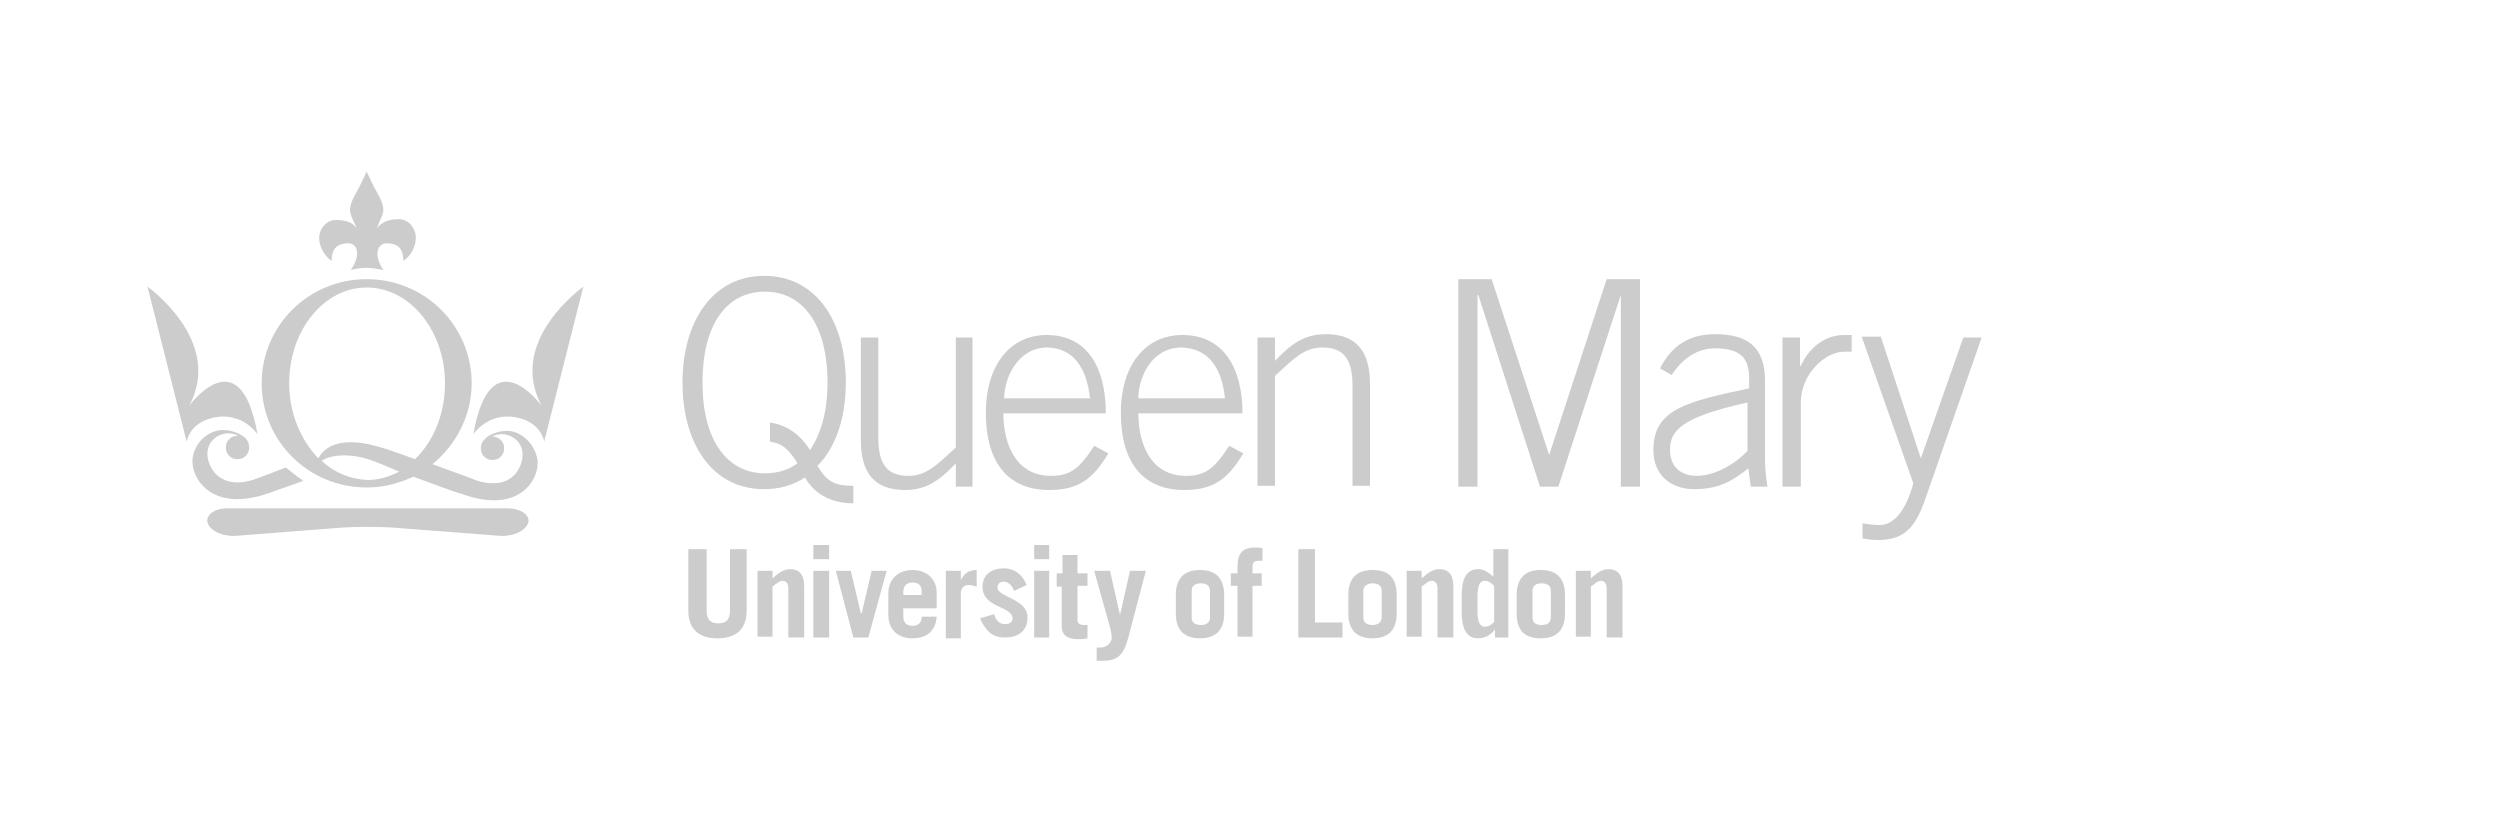 <?xml version="1.0" encoding="utf-8"?>
<!-- Generator: Adobe Illustrator 15.1.0, SVG Export Plug-In  -->
<!DOCTYPE svg PUBLIC "-//W3C//DTD SVG 1.1//EN" "http://www.w3.org/Graphics/SVG/1.1/DTD/svg11.dtd">
<svg version="1.1"
	 xmlns="http://www.w3.org/2000/svg" xmlns:xlink="http://www.w3.org/1999/xlink" xmlns:a="http://ns.adobe.com/AdobeSVGViewerExtensions/3.0/"
	 x="0px" y="0px" width="300px" height="100px" viewBox="-17.7 -20.8 300 100"
	 overflow="visible" enable-background="new -17.7 -20.8 300 100" xml:space="preserve">
<defs>
</defs>
<path fill="#CCCCCC" d="M74.7,29.9c2,0.3,3.6,1.4,4.8,3.3c1.3-1.9,2.1-4.6,2.1-8.1c0-7-3-10.9-7.5-10.9c-4.6,0-7.5,3.9-7.5,10.9
	c0,7,3,10.9,7.5,10.9c1.5,0,2.8-0.4,3.9-1.2c-1.1-1.8-1.9-2.4-3.3-2.6V29.9 M84.7,39.6c-2.2,0-4.5-0.8-5.8-3.1
	c-1.4,0.9-3,1.4-4.9,1.4c-6.2,0-9.8-5.4-9.8-12.8c0-7.3,3.6-12.8,9.8-12.8c6.2,0,9.8,5.4,9.8,12.8c0,4.2-1.2,7.8-3.4,10
	c1.1,1.9,2.1,2.4,4.3,2.4V39.6z"/>
<path fill="#CCCCCC" d="M99,19.7v17.9H97v-2.8c-1.9,2-3.5,3.2-6.1,3.2c-3.7,0-5.3-2.1-5.3-6V19.7h2.1v12c0,3,0.9,4.6,3.6,4.6
	c2.2,0,3.4-1.3,5.7-3.4V19.7H99"/>
<path fill="#CCCCCC" d="M113.1,27c-0.4-3.7-2-6-5.1-6.1c-3.6,0-5.2,3.7-5.2,6.1H113.1 M102.7,28.7c0,4.1,1.7,7.6,5.7,7.6
	c2.3,0,3.4-0.8,5.2-3.6l1.7,0.9c-1.9,3.2-3.7,4.4-7.1,4.4c-4.7,0-7.6-3-7.6-9.3c0-5.5,2.8-9.3,7.3-9.3c4.8,0,7.1,3.8,7.1,9.4H102.7z
	"/>
<path fill="#CCCCCC" d="M129.3,27c-0.4-3.7-2-6-5.2-6.1c-3.7,0-5.2,3.7-5.2,6.1H129.3 M118.9,28.7c0,4.1,1.7,7.6,5.7,7.6
	c2.3,0,3.4-0.8,5.2-3.6l1.7,0.9c-1.9,3.2-3.7,4.4-7.1,4.4c-4.7,0-7.6-3-7.6-9.3c0-5.5,2.8-9.3,7.4-9.3c4.8,0,7.2,3.8,7.2,9.4H118.9z
	"/>
<path fill="#CCCCCC" d="M133.2,37.6V19.7h2.1v2.8c1.9-2,3.5-3.2,6.1-3.2c3.7,0,5.3,2.1,5.3,6v12.2h-2.1v-12c0-3-0.9-4.6-3.6-4.6
	c-2.2,0-3.4,1.3-5.7,3.4v13.2H133.2"/>
<polyline fill="#CCCCCC" points="157.3,37.6 157.3,12.7 161.3,12.7 168.2,33.8 168.2,33.8 175.1,12.7 179.1,12.7 179.1,37.6 
	176.8,37.6 176.8,14.6 176.8,14.6 169.3,37.6 167.1,37.6 159.7,14.6 159.6,14.6 159.6,37.6 157.3,37.6 "/>
<path fill="#CCCCCC" d="M192,27.5c-8.2,1.8-9.3,3.5-9.3,5.7c0,2,1.3,3.1,3.2,3.1c1.9,0,4.3-1.1,6.1-3V27.5 M192.4,37.6l-0.3-2.2
	c-2.1,1.7-3.8,2.5-6.5,2.5c-2.8,0-4.9-1.7-4.9-4.7c0-4.9,4-5.8,11.5-7.4v-1.2c0-2.4-1-3.6-4.1-3.6c-2.1,0-3.9,1.2-5.2,3.2l-1.4-0.8
	c1.5-2.9,3.7-4.1,6.6-4.1c4.1,0,6,1.7,6,5.6v9.4c0,0.9,0.1,2.1,0.3,3.3H192.4z"/>
<path fill="#CCCCCC" d="M196.2,37.6V19.7h2.1v3.4h0.1c1-2.2,2.9-3.7,5.2-3.7h0.9v2h-0.9c-2.3,0-5.2,2.7-5.2,6.1v10.1H196.2"/>
<path fill="#CCCCCC" d="M212.8,34.2L212.8,34.2l5.1-14.5h2.2l-6.7,19.2c-1.2,3.5-2.5,5.1-5.7,5.1c-0.9,0-1.4-0.1-1.9-0.2V42
	c0.6,0.1,1.3,0.2,2.1,0.2c1.4,0,3-1.3,4-5l-6.2-17.6h2.3L212.8,34.2"/>
<path fill="#CCCCCC" d="M67.1,45.1v7.4c0,1,0.4,1.5,1.4,1.5c1,0,1.4-0.5,1.4-1.5v-7.4h2v7.4c0,2.3-1.4,3.3-3.5,3.3
	c-2.1,0-3.5-1-3.5-3.3v-7.4H67.1"/>
<path fill="#CCCCCC" d="M73.2,55.7v-8h1.8v0.9c0.7-0.6,1.3-1.1,2.1-1.1c1.1,0,1.7,0.6,1.7,2.1v6.1h-1.9v-5.9c0-0.5-0.2-0.9-0.7-0.9
	c-0.4,0-0.8,0.4-1.2,0.7v6H73.2"/>
<path fill="#CCCCCC" d="M79.9,47.7h1.9v8h-1.9V47.7z M79.9,44.6h1.9v1.7h-1.9V44.6z"/>
<polyline fill="#CCCCCC" points="85.6,52.8 85.7,52.8 86.9,47.7 88.7,47.7 86.5,55.7 84.7,55.7 82.6,47.7 84.4,47.7 85.6,52.8 "/>
<path fill="#CCCCCC" d="M92.9,50.6v-0.4c0-0.7-0.3-1.1-1.1-1.1c-0.7,0-1.1,0.4-1.1,1.1v0.4H92.9 M90.7,52.1v1.1
	c0,0.8,0.5,1.1,1.1,1.1c0.8,0,1.1-0.5,1.1-1.1h1.8c-0.1,1.6-1.1,2.6-2.9,2.6c-1.8,0-2.9-1.1-2.9-2.8v-2.6c0-1.7,1.2-2.8,2.9-2.8
	c1.7,0,2.9,1.1,2.9,2.7v1.9H90.7z"/>
<path fill="#CCCCCC" d="M95.8,55.7v-8h1.8v1.1h0c0.4-0.8,1-1.2,1.9-1.2v2c-0.3-0.1-0.7-0.2-1-0.2c-0.6,0-0.9,0.5-0.9,0.9v5.5H95.8"
	/>
<path fill="#CCCCCC" d="M104,50.1c-0.3-0.7-0.7-1.1-1.3-1.1c-0.4,0-0.7,0.3-0.7,0.7c0,1.2,3.6,1.3,3.6,3.6c0,1.6-1.1,2.4-2.7,2.4
	c-1.1,0-2.1-0.3-3-2.3l1.7-0.5c0.2,0.7,0.6,1.2,1.3,1.2c0.6,0,0.9-0.3,0.9-0.7c0-1.5-3.6-1.2-3.6-3.8c0-1.5,1.2-2.2,2.5-2.2
	c1.4,0,2.3,0.8,2.8,2L104,50.1"/>
<path fill="#CCCCCC" d="M106.4,47.7h1.8v8h-1.8V47.7z M106.4,44.6h1.8v1.7h-1.8V44.6z"/>
<path fill="#CCCCCC" d="M109.1,49.5V48h0.7v-2.2h1.8V48h1.2v1.5h-1.2v4.1c0,0.4,0.3,0.6,0.8,0.6c0.1,0,0.3,0,0.4,0v1.6
	c-0.4,0.1-0.7,0.1-1.1,0.1c-1.2,0-2-0.4-2-1.6v-4.7H109.1"/>
<path fill="#CCCCCC" d="M113.9,56.9c0.2,0,0.4,0,0.5,0c0.8,0,1.3-0.7,1.3-1.1c0-0.5-0.1-1-0.3-1.7l-1.8-6.4h1.9l1.2,5.3h0l1.2-5.3
	h1.9l-2.1,8c-0.6,2.2-1.3,2.8-3.2,2.8c-0.2,0-0.4,0-0.6,0V56.9"/>
<path fill="#CCCCCC" d="M125.3,53.3c0,0.6,0.4,0.9,1.1,0.9s1.1-0.3,1.1-0.9v-3.2c0-0.6-0.4-0.9-1.1-0.9s-1.1,0.3-1.1,0.9V53.3
	 M123.4,50.6c0-2.1,1.1-3,2.9-3s2.9,0.9,2.9,3v2.2c0,2.1-1.1,3-2.9,3s-2.9-0.9-2.9-3V50.6z"/>
<path fill="#CCCCCC" d="M133.7,46.5h-0.5c-0.4,0-0.6,0.3-0.6,0.7V48h1.1v1.5h-1.1v6.1h-1.8v-6.1h-0.8V48h0.8v-0.8
	c0-1.8,0.8-2.3,2.1-2.3c0.3,0,0.6,0,0.9,0.1V46.5"/>
<polyline fill="#CCCCCC" points="138.1,55.7 138.1,45.1 140.1,45.1 140.1,53.9 143.4,53.9 143.4,55.7 138.1,55.7 "/>
<path fill="#CCCCCC" d="M145.9,53.3c0,0.6,0.4,0.9,1.1,0.9c0.6,0,1.1-0.3,1.1-0.9v-3.2c0-0.6-0.4-0.9-1.1-0.9
	c-0.6,0-1.1,0.3-1.1,0.9V53.3 M144.1,50.6c0-2.1,1.1-3,2.9-3c1.9,0,2.9,0.9,2.9,3v2.2c0,2.1-1.1,3-2.9,3c-1.8,0-2.9-0.9-2.9-3V50.6z
	"/>
<path fill="#CCCCCC" d="M151.1,55.7v-8h1.8v0.9c0.7-0.6,1.3-1.1,2.1-1.1c1.1,0,1.7,0.6,1.7,2.1v6.1h-1.9v-5.9c0-0.5-0.2-0.9-0.7-0.9
	c-0.4,0-0.8,0.4-1.2,0.7v6H151.1"/>
<path fill="#CCCCCC" d="M161.6,49.5c-0.4-0.4-0.7-0.6-1.1-0.6c-0.5,0-0.9,0.3-0.9,1.9v1.7c0,1.6,0.4,1.9,0.9,1.9
	c0.4,0,0.8-0.2,1.1-0.6V49.5 M161.7,55.7v-1h0c-0.3,0.5-1.1,1.1-2,1.1c-1.4,0-2-1.1-2-3.2v-1.9c0-2.1,0.6-3.2,2-3.2
	c0.5,0,1,0.2,1.8,0.9v-3.3h1.8v10.6H161.7z"/>
<path fill="#CCCCCC" d="M166.2,53.3c0,0.6,0.4,0.9,1.1,0.9s1.1-0.3,1.1-0.9v-3.2c0-0.6-0.4-0.9-1.1-0.9s-1.1,0.3-1.1,0.9V53.3
	 M164.3,50.6c0-2.1,1.1-3,2.9-3c1.8,0,2.9,0.9,2.9,3v2.2c0,2.1-1.1,3-2.9,3c-1.9,0-2.9-0.9-2.9-3V50.6z"/>
<path fill="#CCCCCC" d="M171.4,55.7v-8h1.8v0.9c0.7-0.6,1.3-1.1,2.1-1.1c1.1,0,1.7,0.6,1.7,2.1v6.1h-1.9v-5.9c0-0.5-0.2-0.9-0.7-0.9
	c-0.4,0-0.8,0.4-1.2,0.7v6H171.4"/>
<path fill="#CCCCCC" d="M8,29.3c3.4-0.7,5.2,2,5.2,2C11.1,19.5,5,27.9,5,27.9c4.2-7.8-5-14.3-5-14.3l4.7,18.6
	C4.7,32.2,5,29.9,8,29.3z"/>
<path fill="#CCCCCC" d="M47.3,27.9c0,0-6.1-8.4-8.2,3.4c0,0,1.8-2.7,5.2-2c3,0.6,3.3,2.9,3.3,2.9l4.7-18.6
	C52.2,13.7,43.1,20.1,47.3,27.9z"/>
<path fill="#CCCCCC" d="M14.5,38.4c1.3-0.5,2.6-0.9,4.2-1.5c-0.6-0.4-1.5-1.1-2.1-1.6c-1.6,0.6-3.1,1.2-4,1.5c-0.9,0.3-4,1-5.2-2
	c-0.8-2.2,0.8-3.6,2.3-3.6c0.6,0,1.1,0.2,1.1,0.3c-0.8,0-1.4,0.6-1.4,1.4c0,0.8,0.6,1.4,1.4,1.4c0.8,0,1.4-0.6,1.4-1.4
	c0-0.6-0.3-1.1-0.8-1.4c-0.6-0.4-1.5-0.7-2.3-0.7c-1.9,0-3.5,1.6-3.7,3.5C5.2,36.4,7.5,40.8,14.5,38.4z"/>
<path fill="#CCCCCC" d="M43.1,30.9c-0.8,0-1.7,0.3-2.3,0.7c-0.5,0.4-0.8,0.8-0.8,1.4c0,0.8,0.6,1.4,1.4,1.4c0.8,0,1.4-0.6,1.4-1.4
	c0-0.8-0.6-1.4-1.4-1.4c0-0.1,0.6-0.3,1.1-0.3c1.5,0,3.1,1.4,2.3,3.6c-1.1,3-4.2,2.3-5.2,2c-0.7-0.3-3.5-1.3-5.4-2
	c2.8-2.3,4.7-5.8,4.7-9.7c0-6.9-5.6-12.5-12.6-12.5c-7,0-12.6,5.6-12.6,12.5c0,6.9,5.6,12.5,12.6,12.5c2,0,3.9-0.5,5.6-1.3
	c1.9,0.7,4.8,1.8,5.9,2.1c7,2.5,9.3-2,9-4.1C46.5,32.5,44.9,30.9,43.1,30.9z M17,25.2c0-6.4,4.2-11.5,9.3-11.5
	c5.2,0,9.4,5.2,9.4,11.5c0,3.7-1.4,7-3.6,9.1c-3.3-1.2-3.9-1.4-5.6-1.8c-3.9-0.8-5.4,0.6-6,1.7C18.4,32,17,28.8,17,25.2z M20.9,34.5
	c0.6-0.4,1.7-0.8,3.7-0.6c1.5,0.2,2.4,0.5,5.6,1.9c-1.2,0.6-2.4,1-3.8,1C24.3,36.7,22.4,35.9,20.9,34.5z"/>
<path fill="#CCCCCC" d="M43.2,40.2H9.6C8,40.2,7,41,7.2,41.9c0.3,1,1.8,1.7,3.4,1.6l12.9-1c1.6-0.1,4.2-0.1,5.8,0l13,1
	c1.6,0.1,3.1-0.6,3.4-1.6C45.9,41,44.8,40.2,43.2,40.2z"/>
<path fill="#CCCCCC" d="M22.1,10.5c0-1.3,0.5-2.1,2-2.1c0.9,0,1.7,1.1,0.3,3.2c1.6-0.4,2.4-0.3,3.9,0c-1.3-2-0.6-3.2,0.4-3.2
	c1.5,0,2,0.8,2,2.1c0.8-0.5,1.5-1.6,1.5-2.8c0-1.1-0.9-2.2-2-2.2c-1.4,0-2.1,0.4-2.7,1.1c0.1-0.2,0.2-0.4,0.3-0.7
	c0.2-0.5,0.5-1,0.5-1.5c0-0.6-0.3-1.3-0.7-2c-0.4-0.7-0.9-1.7-1.3-2.6c-0.4,0.9-0.9,1.9-1.3,2.6c-0.4,0.7-0.7,1.4-0.7,2
	c0,0.5,0.3,1.1,0.5,1.5c0.1,0.2,0.2,0.4,0.3,0.7C24.7,6,24,5.6,22.6,5.6c-1.1,0-2,1-2,2.2C20.6,8.9,21.4,10.1,22.1,10.5z M26.4,9.3
	c0,0.1,0,0.1,0,0.2C26.4,9.5,26.4,9.4,26.4,9.3L26.4,9.3z"/>
</svg>
